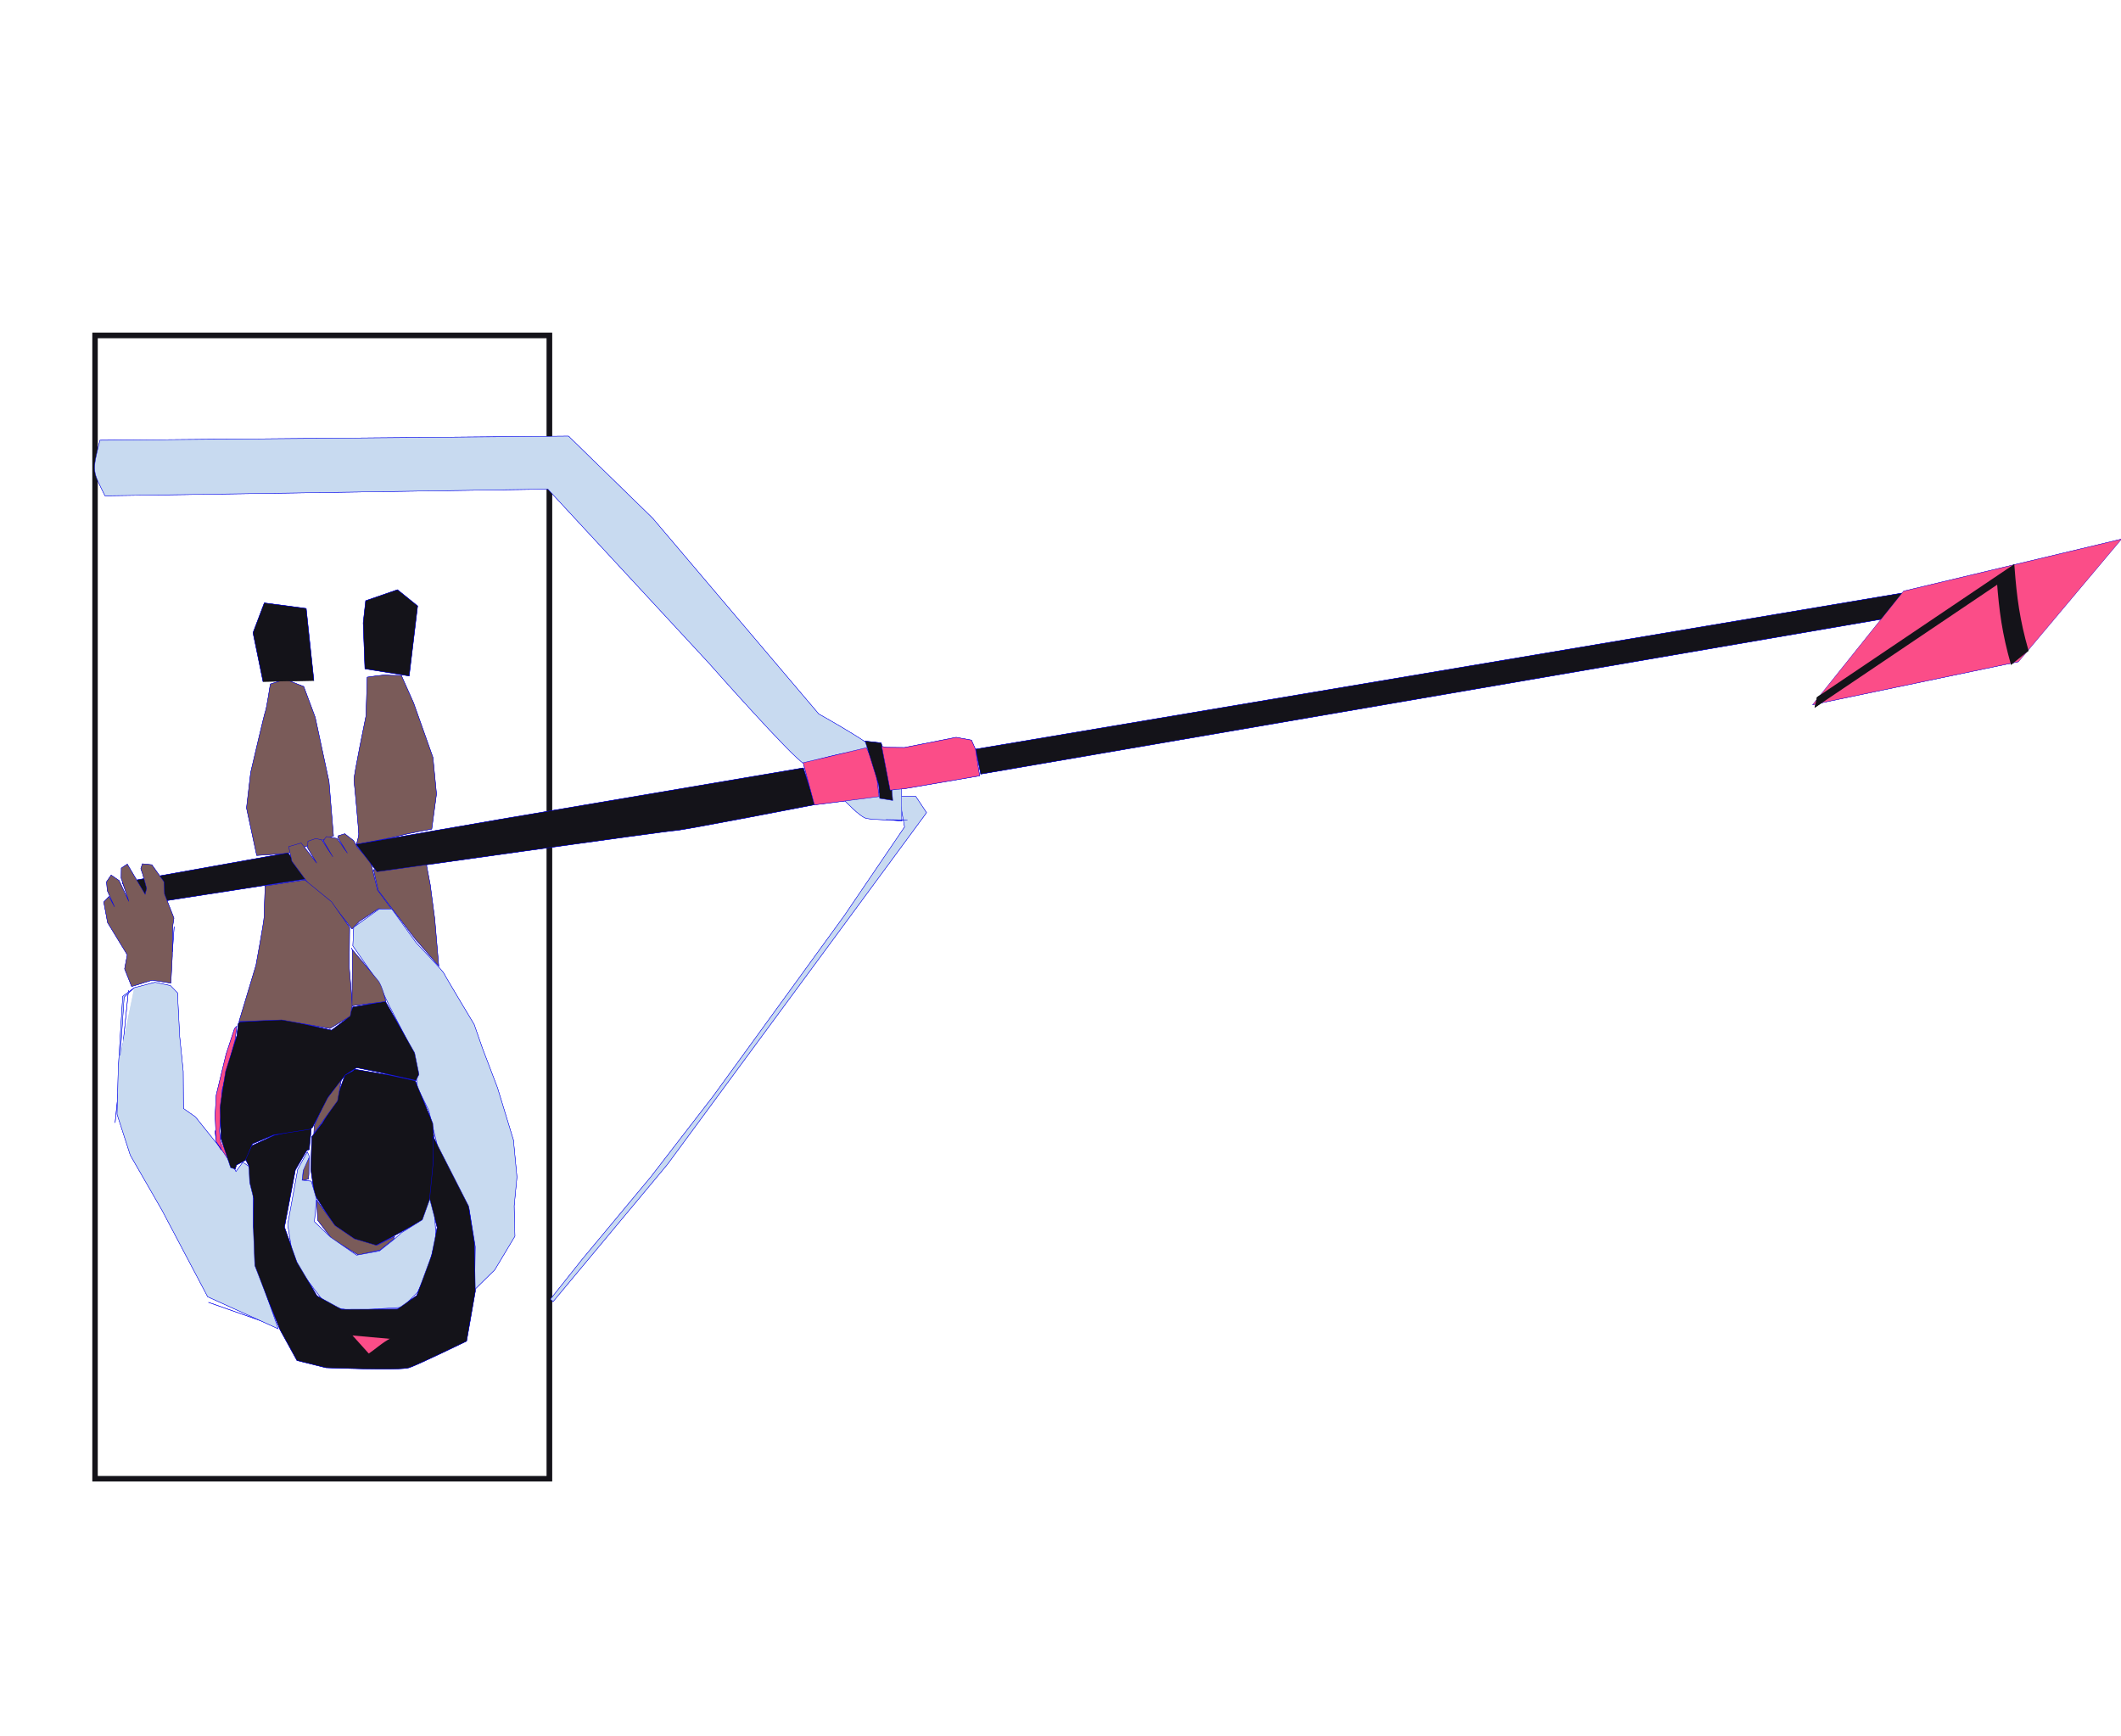 <?xml version="1.0" encoding="UTF-8" standalone="no"?>
<!-- Created with Inkscape (http://www.inkscape.org/) -->

<svg
   version="1.1"
   id="svg192"
   width="4013.055"
   height="3284.697"
   viewBox="0 0 4013.055 3284.697"
   sodipodi:docname="rudern_hebel_1.svg"
   inkscape:version="1.2.1 (9c6d41e410, 2022-07-14)"
   xmlns:inkscape="http://www.inkscape.org/namespaces/inkscape"
   xmlns:sodipodi="http://sodipodi.sourceforge.net/DTD/sodipodi-0.dtd"
   xmlns="http://www.w3.org/2000/svg"
   xmlns:svg="http://www.w3.org/2000/svg">
  <defs
     id="defs196" />
  <sodipodi:namedview
     id="namedview194"
     pagecolor="#ffffff"
     bordercolor="#000000"
     borderopacity="0.25"
     inkscape:showpageshadow="2"
     inkscape:pageopacity="0.0"
     inkscape:pagecheckerboard="0"
     inkscape:deskcolor="#d1d1d1"
     showgrid="false"
     inkscape:zoom="0.16633215"
     inkscape:cx="2425.869"
     inkscape:cy="2594.2069"
     inkscape:window-width="1920"
     inkscape:window-height="1131"
     inkscape:window-x="0"
     inkscape:window-y="0"
     inkscape:window-maximized="1"
     inkscape:current-layer="g198" />
  <g
     inkscape:groupmode="layer"
     inkscape:label="Image"
     id="g198"
     transform="translate(-1584.526,-2798.171)">
    <g
       id="g18933">
      <rect
         style="fill:none;fill-opacity:0.319;stroke:#141319;stroke-width:10;stroke-dasharray:none;stroke-opacity:1"
         id="rect713"
         width="859.695"
         height="2163.15"
         x="1764.331"
         y="3432.686" />
      <path
         style="fill:#daa49a;fill-opacity:0.319;stroke:#0000eb;stroke-width:0.756"
         d="m 1827.608,4671.65 -25.286,250.601"
         id="path369" />
      <path
         style="fill:#daa49a;fill-opacity:0.319;stroke:#0000eb;stroke-width:0.756"
         d="m 1978.948,5262.022 122.632,43.199"
         id="path371" />
      <path
         style="fill:#daa49a;fill-opacity:0.319;stroke:#0000eb;stroke-width:0.756"
         d="m 2069.431,5135.275 -0.02,-119.567"
         id="path373" />
      <path
         style="fill:#daa49a;fill-opacity:0.319;stroke:#0000eb;stroke-width:0.756"
         d="m 1869.152,4437.033 20.861,40.343"
         id="path431" />
      <path
         style="fill:#daa49a;fill-opacity:0.319;stroke:#0000eb;stroke-width:0.756"
         d="m 1891.159,4490.731 10.291,29.966"
         id="path433" />
      <path
         style="fill:#daa49a;fill-opacity:0.319;stroke:#0000eb;stroke-width:0.756"
         d="m 1914.073,4551.233 -3.366,47.517"
         id="path435" />
      <path
         style="fill:#c8daf0;fill-opacity:1;stroke:#0000eb;stroke-width:0.756"
         d="m 3106.236,4243.242 c -22.343,-11.487 -180.517,-190.634 -180.517,-190.634 l -304.636,-329.123 -837.854,12.645 c -22.983,-47.105 -25.44,-43.2 -9.576,-105.04 l 886.474,-7.813 159.548,155.628 313.934,369.985 c 0,0 139.619,77.722 100.758,70.879 -38.861,-6.843 -128.132,23.474 -128.131,23.474 z"
         id="path589"
         sodipodi:nodetypes="ccccccccsc" />
      <path
         style="fill:#7a5b59;fill-opacity:1;stroke:#0000eb;stroke-width:0.756"
         d="m 2096.056,4092.242 c 0,0 -7.566,48.492 -9.237,51.293 -1.67,2.8 -28.003,116.074 -28.003,116.074 l -7.847,67.118 19.257,89.826 58.073,-3.893 87.183,-32.853 -8.516,-103.077 -26.06,-121.469 -21.699,-58.213 -34.889,-13.735 z"
         id="path573" />
      <path
         style="fill:#141319;fill-opacity:1;stroke:#0000eb;stroke-width:0.756"
         d="m 1815.79,4467.9 313.358,-56.173 39.487,48.556 -343.859,53.271 2.694,-22.094 z"
         id="path537"
         sodipodi:nodetypes="cccccc" />
      <path
         style="fill:#7a5b59;fill-opacity:1;stroke:#0000eb;stroke-width:0.756"
         d="m 2250.622,4555.495 -41.758,-52.988 -38.948,-30.106 -33.123,-44.793 -6.105,-27.674 23.537,-6.948 29.563,38.085 -17.205,-28.919 0.573,-12.473 14.84,-5.102 11.462,2.498 20.775,32.186 -17.89,-30.681 5.721,-7.724 20.23,3.715 19.545,27.685 -18.137,-29.642 0.932,-3.277 12.182,-3.712 16.785,13.005 7.126,12.521 24.897,27.628 13.178,53.416 27.295,36.786 -25.635,-1.701 -36.422,24.212 z"
         id="path539" />
      <path
         style="fill:#7a5b59;fill-opacity:1;stroke:#0000eb;stroke-width:0.756"
         d="m 1871.846,4434.222 22.842,32.023 1.146,23.402 17.755,45.374 -2.566,16.819 -0.545,55.547 -2.648,50.669 -35.562,-5.53 -38.729,11.874 -13.239,-33.25 5.01,-26.575 -37.29,-61.054 -7.187,-38.808 9.766,-10.428 10.627,19.607 -13.657,-30.716 -1.523,-16.677 8.762,-12.763 15.073,10.401 18.42,39.407 -14.503,-44.106 0.242,-18.976 11.326,-7.423 11.334,19.238 22.37,37.661 2.855,-10.949 -7.536,-27.569 -3.435,-9.793 3.087,-9.254 z"
         id="path439"
         sodipodi:nodetypes="cccccccccccccccccccccccccccccc" />
      <path
         style="fill:#c8daf0;fill-opacity:1;stroke:#0000eb;stroke-width:0.756"
         d="m 1812.004,4795.067 7.35,-110.399 19.275,-17.824 -21.923,16.233 -8.379,136.151 -2.291,86.867 25.049,77.564 60.186,104.49 86.192,163.296 133.435,60.581 -36.19,-103.128 -10.815,-91.053 -0.606,-90.37 -8.419,-22.969 -10.846,-7.574 -13.048,17.743 -11.385,-21.91 -65.323,-81.551 -22.633,-15.874 -0.479,-70.477 -6.681,-65.581 -4.211,-82.87 -13.272,-13.623 -29.242,-6.179 -39.118,10.235"
         id="path543" />
      <path
         style="fill:#c8daf0;fill-opacity:1;stroke:#0000eb;stroke-width:0.756"
         d="m 2252.175,4587.604 1.665,-35.134 48.049,-34.406 23.787,-0.222 46.112,63.855 c 0,0 51.138,53.785 52.734,58.042 1.596,4.257 57.118,96.542 57.118,96.542 l 15.632,44.948 28.543,75.039 30.128,98.797 6.64,69.876 -5.252,54.974 1.41,56.986 -38.26,63.793 -38.075,37.351 1.431,-81.088 -11.951,-72.961 -48.128,-91.004 -8.412,-14.321 -19.726,-80.51 -21.208,-42.357 -6.744,-64.094 -18.127,-36.01 -28.848,-55.687 -20.953,-44.424 z"
         id="path545" />
      <path
         style="fill:#141319;fill-opacity:1;stroke:#0000eb;stroke-width:0.756"
         d="m 2252.374,4824.233 -15.222,8.152 -17.384,48.482 -25.052,41.491 -20.332,26.437 -1.729,61.876 6.818,47.392 38.27,58.864 37.517,25.505 36.132,14.092 32.733,-17.065 60.871,-33.494 15.836,-40.457 5.097,-106.364 -2.61,-35.928 -33.115,-80.25 -50.483,-11.039 -64.422,-10.902 z"
         id="path547" />
      <path
         style="fill:#7a5b59;fill-opacity:1;stroke:#0000eb;stroke-width:0.756"
         d="m 2230.649,4838.445 -29.179,40.256 -12.269,25.663 -10.199,24.278 -0.545,13.799 44.75,-61.69 z"
         id="path549" />
      <path
         style="fill:#7a5b59;fill-opacity:1;stroke:#0000eb;stroke-width:0.756"
         d="m 2169.31,4988.293 -10.202,19.749 -2.77,23.461 11.795,-2.829 0.784,-9.074 z"
         id="path551" />
      <path
         style="fill:#7a5b59;fill-opacity:1;stroke:#0000eb;stroke-width:0.756"
         d="m 2183.44,5068.528 2.286,38.38 26.18,34.138 50.399,31.2 41.107,-9.14 26.096,-21.126 1.502,-4.478 -34.039,16.757 -41.886,-12.506 -36.758,-25.08 z"
         id="path553" />
      <path
         style="fill:#c8daf0;fill-opacity:1;stroke:#0000eb;stroke-width:0.756"
         d="m 2165.962,4977.613 -18.007,32.598 -19.026,104.314 6.994,44.562 14.682,40.386 41.949,55.132 29.884,18.046 27.297,4.735 96.015,-5.993 28.787,-28.42 19.851,-43.299 15.118,-60.127 -4.007,-61.599 -7.146,-12.997 -14.718,40.936 -39.391,24.502 -13.934,12.467 -27.842,22.091 -43.316,7.913 -49.488,-34.301 -30.307,-29.136 3.834,-43.268 -9.769,-33.296 -17.312,-1.912 2.075,-18.341 11.777,-26.152 z"
         id="path555" />
      <path
         style="fill:#141319;fill-opacity:1;stroke:#0000eb;stroke-width:0.756"
         d="m 2173.682,4930.442 -35.376,8.017 -35.024,7.656 -42.565,19.728 -12.516,23.782 7.21,14.453 1.489,31.037 7.442,30.134 -0.522,54.725 2.793,72.312 24.66,64.073 22.941,57.199 32.188,58.511 54.781,13.656 c 0,0 140.416,5.649 157.448,-0.041 17.032,-5.69 108.693,-50.231 108.693,-50.231 l 16.493,-94.217 -1.721,-92.209 -10.935,-68.985 -67.462,-132.279 c 0,0 0.013,50.534 0.013,53.238 0,2.704 -6.266,64.672 -6.266,64.672 l 14.196,54.674 -10.273,52.018 -28.257,76.757 -36.771,25.747 -105.516,0.331 -46.524,-25.35 -38.108,-64.221 -23.463,-65.884 20.579,-108.026 21.928,-37.43 4.348,-1.171 3.806,-38.815"
         id="path557" />
      <path
         style="fill:#fb4d88;fill-opacity:1;stroke:#0000eb;stroke-width:0.756"
         d="m 2029.139,5010.952 -35.432,-52.785 -2.144,-50.241 2.111,-38.22 18.575,-77.007 15.994,-48.579 3.966,-4.252 -2.745,24.925 -11.138,41.763 -13.975,55.433 -1.12,37.993 -3.44,37.606 2.755,27.651 v 8.147 l -8.664,-14.553 -2.592,-21.737"
         id="path559" />
      <path
         style="fill:#daa49a;fill-opacity:0.319;stroke:#0000eb;stroke-width:0.756"
         d="m 2081.702,4860.997 26.513,7.814 -43.327,18.033"
         id="path561" />
      <path
         style="fill:#141319;fill-opacity:1;stroke:#0000eb;stroke-width:0.756"
         d="m 2035.458,4734.52 -2.854,23.54 -21.164,66.838 c 0,0 -10.606,63.989 -10.606,68.784 0,4.794 1.78,58.406 1.78,58.406 l 18.265,55.165 8.659,2.645 2.503,-7.775 16.587,-8.784 13.598,-31.269 40.101,-16.859 67.791,-10.525 5.553,-3.45 29.505,-57.347 32.718,-42.199 21.46,-13.611 40.969,8.277 71.202,15.907 5.772,-11.482 -8.31,-40.791 -55.377,-97.397 -61.179,10.678 -10.958,21.674 -29.734,22.193 -92.644,-20.612 -81.538,5.089 z"
         id="path563" />
      <path
         style="fill:#7a5b59;fill-opacity:1;stroke:#0000eb;stroke-width:0.756"
         d="m 2086.02,4479.272 c 0,0 -1.718,45.032 -1.718,53.235 0,8.203 -15.446,91.692 -15.446,91.692 l -32.063,106.56 80.564,-3.058 91.529,16.233 38.191,-23.237 4.152,-20.65 -6.026,-73.035 0.812,-74.199 -34.177,-48.607 -50.491,-41.236 -75.67,11.424 z"
         id="path565" />
      <path
         style="fill:#daa49a;fill-opacity:0.319;stroke:#0000eb;stroke-width:0.756"
         d="m 2270.631,4647.434 -21.052,-55.993 z"
         id="path567" />
      <path
         style="fill:#7a5b59;fill-opacity:1;stroke:#0000eb;stroke-width:0.756"
         d="m 2251.315,4595.168 -0.738,105.722 63.877,-7.966 c 0,0 -6.031,-29.151 -14.817,-39.979 -8.786,-10.828 -48.322,-57.777 -48.322,-57.777 z"
         id="path569" />
      <path
         style="fill:#7a5b59;fill-opacity:1;stroke:#0000eb;stroke-width:0.756"
         d="m 2291.36,4443.624 8.763,38.999 70.558,92.601 43.976,50.333 -7.658,-89.347 -8.432,-63.87 -7.396,-39.286 z"
         id="path571" />
      <path
         style="fill:#7a5b59;fill-opacity:1;stroke:#0000eb;stroke-width:0.756"
         d="m 2279.335,4079.278 -2.332,73.318 c 0,0 -23.863,115.394 -22.766,121.93 1.097,6.535 9.122,97.082 9.122,101.679 0,4.598 -4.415,19.196 -4.415,19.196 0,0 67.098,-12.139 81.254,-16.116 14.155,-3.977 61.229,-12.642 61.229,-12.642 l 8.919,-66.391 -6.678,-69.097 -36.511,-102.84 -23.295,-52.339 c 0,0 -22.394,0.244 -27.438,-0.654 -5.043,-0.899 -37.089,3.956 -37.089,3.956 z"
         id="path575"
         sodipodi:nodetypes="ccsscscccccsc" />
      <path
         style="fill:#141319;fill-opacity:1;stroke:#0000eb;stroke-width:0.756"
         d="m 2258.314,4395.565 272.954,-47.375 573.313,-97.239 22.043,69.407 c 0,0 -252.088,49.05 -263.962,49.05 -11.874,0 -564.968,77.972 -564.968,77.972 z"
         id="path577"
         sodipodi:nodetypes="ccccscc" />
      <path
         style="fill:#c8daf0;fill-opacity:1;stroke:#0000eb;stroke-width:0.756"
         d="m 3285.892,4304.883 10.179,57.808 -113.778,167.395 -247.862,341.18 -118.396,153.286 -129.929,156.005 -59.989,75.362 4.79,4.81 216.657,-260.012 490.021,-665.11 -20.423,-30.734 z"
         id="path585"
         sodipodi:nodetypes="cccccccccccc" />
      <path
         style="fill:#c8daf0;fill-opacity:1;stroke:#0000eb;stroke-width:0.756"
         d="m 3260.525,4348.831 c 6.222,0 56.066,1.166 36.269,1.166 -19.797,0 -60.664,-0.886 -72.941,-3.554 -12.276,-2.668 -42.426,-34.954 -42.426,-34.954 l 108.921,-22.726 0.326,62.528 z"
         id="path587"
         sodipodi:nodetypes="csscccc" />
      <path
         style="fill:#fb4d88;fill-opacity:1;stroke:#0000eb;stroke-width:0.756"
         d="m 3104.23,4241.139 21.218,79.718 122.205,-15.612 -6.309,-55.466 -17.511,-37.048 z"
         id="path579" />
      <path
         style="fill:#141319;fill-opacity:1;stroke:#0000eb;stroke-width:0.756"
         d="m 3221.378,4200.2 25.775,83.181 1.787,25.159 24.67,3.956 -3.6,-42.873 -18.254,-65.981 z"
         id="path583" />
      <path
         style="fill:#141319;fill-opacity:1;stroke:#0000eb;stroke-width:0.756"
         d="m 3430.45,4215.52 1773.494,-298.784 -0.662,42.735 -1763.161,303.157 z"
         id="path591"
         sodipodi:nodetypes="ccccc" />
      <path
         style="fill:#fb4d88;fill-opacity:1;stroke:#0000eb;stroke-width:0.756"
         d="m 3252.795,4210.353 15.885,82.673 27.753,-2.884 141.538,-24.247 -7.668,-49.951 -7.735,-17.521 -28.942,-5.326 -97.728,19.308 -34.105,-0.316 z"
         id="path581"
         sodipodi:nodetypes="cccccccccc" />
      <path
         style="fill:#141319;fill-opacity:1;stroke:#0000eb;stroke-width:0.756"
         d="m 2082.262,4087.858 -19.003,-92.641 21.367,-56.403 79.19,10.522 14.539,136.604"
         id="path653"
         sodipodi:nodetypes="ccccc" />
      <path
         style="fill:#141319;fill-opacity:1;stroke:#0000eb;stroke-width:0.756"
         d="m 2275.05,4063.478 -3.332,-86.843 4.709,-41.956 60.123,-20.81 38.097,30.714 -15.951,132.412 z"
         id="path655"
         sodipodi:nodetypes="ccccccc" />
      <g
         id="g18593"
         transform="matrix(0.626,0,-0.923,1.002,5548.359,-9.081)">
        <path
           style="fill:#fb4d88;fill-opacity:1;stroke:#0000eb;stroke-width:0.756"
           d="m 5198.015,3917.682 41.334,214.517 502.355,-81.155 -29.985,-231.555 z"
           id="path593" />
        <path
           style="fill:#fb4d88;fill-opacity:1;stroke:#141319;stroke-width:30;stroke-dasharray:none;stroke-opacity:1"
           d="m 5242.549,4127.956 217.698,-241.702 c 90.115,56.397 159.654,97.859 274.507,157.345"
           id="path10617"
           sodipodi:nodetypes="ccc" />
      </g>
      <path
         style="fill:#fb4d88;fill-opacity:1;stroke:#141319;stroke-width:4.646;stroke-dasharray:none;stroke-opacity:1"
         d="m 2248.095,5324.412 33.714,37.432 c 13.956,-8.734 26.285,-21.226 44.072,-30.438"
         id="path10625"
         sodipodi:nodetypes="ccc" />
    </g>
    <g
       id="g19017">
      <rect
         style="fill:none;fill-opacity:0.319;stroke:#141319;stroke-width:10;stroke-dasharray:none;stroke-opacity:1"
         id="rect18935"
         width="859.695"
         height="2163.15"
         x="1764.331"
         y="3432.686" />
      <path
         style="fill:#daa49a;fill-opacity:0.319;stroke:#0000eb;stroke-width:0.756"
         d="m 1827.608,4671.65 -25.286,250.601"
         id="path18937" />
      <path
         style="fill:#daa49a;fill-opacity:0.319;stroke:#0000eb;stroke-width:0.756"
         d="m 1978.948,5262.022 122.632,43.199"
         id="path18939" />
      <path
         style="fill:#daa49a;fill-opacity:0.319;stroke:#0000eb;stroke-width:0.756"
         d="m 2069.431,5135.275 -0.02,-119.567"
         id="path18941" />
      <path
         style="fill:#daa49a;fill-opacity:0.319;stroke:#0000eb;stroke-width:0.756"
         d="m 1869.152,4437.033 20.861,40.343"
         id="path18943" />
      <path
         style="fill:#daa49a;fill-opacity:0.319;stroke:#0000eb;stroke-width:0.756"
         d="m 1891.159,4490.731 10.291,29.966"
         id="path18945" />
      <path
         style="fill:#daa49a;fill-opacity:0.319;stroke:#0000eb;stroke-width:0.756"
         d="m 1914.073,4551.233 -3.366,47.517"
         id="path18947" />
      <path
         style="fill:#c8daf0;fill-opacity:1;stroke:#0000eb;stroke-width:0.756"
         d="m 3106.236,4243.242 c -22.343,-11.487 -180.517,-190.634 -180.517,-190.634 l -304.636,-329.123 -837.854,12.645 c -22.983,-47.105 -25.44,-43.2 -9.576,-105.04 l 886.474,-7.813 159.548,155.628 313.934,369.985 c 0,0 139.619,77.722 100.758,70.879 -38.861,-6.843 -128.132,23.474 -128.131,23.474 z"
         id="path18949"
         sodipodi:nodetypes="ccccccccsc" />
      <path
         style="fill:#7a5b59;fill-opacity:1;stroke:#0000eb;stroke-width:0.756"
         d="m 2096.056,4092.242 c 0,0 -7.566,48.492 -9.237,51.293 -1.67,2.8 -28.003,116.074 -28.003,116.074 l -7.847,67.118 19.257,89.826 58.073,-3.893 87.183,-32.853 -8.516,-103.077 -26.06,-121.469 -21.699,-58.213 -34.889,-13.735 z"
         id="path18951" />
      <path
         style="fill:#141319;fill-opacity:1;stroke:#0000eb;stroke-width:0.756"
         d="m 1815.79,4467.9 313.358,-56.173 39.487,48.556 -343.859,53.271 2.694,-22.094 z"
         id="path18953"
         sodipodi:nodetypes="cccccc" />
      <path
         style="fill:#7a5b59;fill-opacity:1;stroke:#0000eb;stroke-width:0.756"
         d="m 2250.622,4555.495 -41.758,-52.988 -38.948,-30.106 -33.123,-44.793 -6.105,-27.674 23.537,-6.948 29.563,38.085 -17.205,-28.919 0.573,-12.473 14.84,-5.102 11.462,2.498 20.775,32.186 -17.89,-30.681 5.721,-7.724 20.23,3.715 19.545,27.685 -18.137,-29.642 0.932,-3.277 12.182,-3.712 16.785,13.005 7.126,12.521 24.897,27.628 13.178,53.416 27.295,36.786 -25.635,-1.701 -36.422,24.212 z"
         id="path18955" />
      <path
         style="fill:#7a5b59;fill-opacity:1;stroke:#0000eb;stroke-width:0.756"
         d="m 1871.846,4434.222 22.842,32.023 1.146,23.402 17.755,45.374 -2.566,16.819 -0.545,55.547 -2.648,50.669 -35.562,-5.53 -38.729,11.874 -13.239,-33.25 5.01,-26.575 -37.29,-61.054 -7.187,-38.808 9.766,-10.428 10.627,19.607 -13.657,-30.716 -1.523,-16.677 8.762,-12.763 15.073,10.401 18.42,39.407 -14.503,-44.106 0.242,-18.976 11.326,-7.423 11.334,19.238 22.37,37.661 2.855,-10.949 -7.536,-27.569 -3.435,-9.793 3.087,-9.254 z"
         id="path18957"
         sodipodi:nodetypes="cccccccccccccccccccccccccccccc" />
      <path
         style="fill:#c8daf0;fill-opacity:1;stroke:#0000eb;stroke-width:0.756"
         d="m 1812.004,4795.067 7.35,-110.399 19.275,-17.824 -21.923,16.233 -8.379,136.151 -2.291,86.867 25.049,77.564 60.186,104.49 86.192,163.296 133.435,60.581 -36.19,-103.128 -10.815,-91.053 -0.606,-90.37 -8.419,-22.969 -10.846,-7.574 -13.048,17.743 -11.385,-21.91 -65.323,-81.551 -22.633,-15.874 -0.479,-70.477 -6.681,-65.581 -4.211,-82.87 -13.272,-13.623 -29.242,-6.179 -39.118,10.235"
         id="path18959" />
      <path
         style="fill:#c8daf0;fill-opacity:1;stroke:#0000eb;stroke-width:0.756"
         d="m 2252.175,4587.604 1.665,-35.134 48.049,-34.406 23.787,-0.222 46.112,63.855 c 0,0 51.138,53.785 52.734,58.042 1.596,4.257 57.118,96.542 57.118,96.542 l 15.632,44.948 28.543,75.039 30.128,98.797 6.64,69.876 -5.252,54.974 1.41,56.986 -38.26,63.793 -38.075,37.351 1.431,-81.088 -11.951,-72.961 -48.128,-91.004 -8.412,-14.321 -19.726,-80.51 -21.208,-42.357 -6.744,-64.094 -18.127,-36.01 -28.848,-55.687 -20.953,-44.424 z"
         id="path18961" />
      <path
         style="fill:#141319;fill-opacity:1;stroke:#0000eb;stroke-width:0.756"
         d="m 2252.374,4824.233 -15.222,8.152 -17.384,48.482 -25.052,41.491 -20.332,26.437 -1.729,61.876 6.818,47.392 38.27,58.864 37.517,25.505 36.132,14.092 32.733,-17.065 60.871,-33.494 15.836,-40.457 5.097,-106.364 -2.61,-35.928 -33.115,-80.25 -50.483,-11.039 -64.422,-10.902 z"
         id="path18963" />
      <path
         style="fill:#7a5b59;fill-opacity:1;stroke:#0000eb;stroke-width:0.756"
         d="m 2230.649,4838.445 -29.179,40.256 -12.269,25.663 -10.199,24.278 -0.545,13.799 44.75,-61.69 z"
         id="path18965" />
      <path
         style="fill:#7a5b59;fill-opacity:1;stroke:#0000eb;stroke-width:0.756"
         d="m 2169.31,4988.293 -10.202,19.749 -2.77,23.461 11.795,-2.829 0.784,-9.074 z"
         id="path18967" />
      <path
         style="fill:#7a5b59;fill-opacity:1;stroke:#0000eb;stroke-width:0.756"
         d="m 2183.44,5068.528 2.286,38.38 26.18,34.138 50.399,31.2 41.107,-9.14 26.096,-21.126 1.502,-4.478 -34.039,16.757 -41.886,-12.506 -36.758,-25.08 z"
         id="path18969" />
      <path
         style="fill:#c8daf0;fill-opacity:1;stroke:#0000eb;stroke-width:0.756"
         d="m 2165.962,4977.613 -18.007,32.598 -19.026,104.314 6.994,44.562 14.682,40.386 41.949,55.132 29.884,18.046 27.297,4.735 96.015,-5.993 28.787,-28.42 19.851,-43.299 15.118,-60.127 -4.007,-61.599 -7.146,-12.997 -14.718,40.936 -39.391,24.502 -13.934,12.467 -27.842,22.091 -43.316,7.913 -49.488,-34.301 -30.307,-29.136 3.834,-43.268 -9.769,-33.296 -17.312,-1.912 2.075,-18.341 11.777,-26.152 z"
         id="path18971" />
      <path
         style="fill:#141319;fill-opacity:1;stroke:#0000eb;stroke-width:0.756"
         d="m 2173.682,4930.442 -35.376,8.017 -35.024,7.656 -42.565,19.728 -12.516,23.782 7.21,14.453 1.489,31.037 7.442,30.134 -0.522,54.725 2.793,72.312 24.66,64.073 22.941,57.199 32.188,58.511 54.781,13.656 c 0,0 140.416,5.649 157.448,-0.041 17.032,-5.69 108.693,-50.231 108.693,-50.231 l 16.493,-94.217 -1.721,-92.209 -10.935,-68.985 -67.462,-132.279 c 0,0 0.013,50.534 0.013,53.238 0,2.704 -6.266,64.672 -6.266,64.672 l 14.196,54.674 -10.273,52.018 -28.257,76.757 -36.771,25.747 -105.516,0.331 -46.524,-25.35 -38.108,-64.221 -23.463,-65.884 20.579,-108.026 21.928,-37.43 4.348,-1.171 3.806,-38.815"
         id="path18973" />
      <path
         style="fill:#fb4d88;fill-opacity:1;stroke:#0000eb;stroke-width:0.756"
         d="m 2029.139,5010.952 -35.432,-52.785 -2.144,-50.241 2.111,-38.22 18.575,-77.007 15.994,-48.579 3.966,-4.252 -2.745,24.925 -11.138,41.763 -13.975,55.433 -1.12,37.993 -3.44,37.606 2.755,27.651 v 8.147 l -8.664,-14.553 -2.592,-21.737"
         id="path18975" />
      <path
         style="fill:#daa49a;fill-opacity:0.319;stroke:#0000eb;stroke-width:0.756"
         d="m 2081.702,4860.997 26.513,7.814 -43.327,18.033"
         id="path18977" />
      <path
         style="fill:#141319;fill-opacity:1;stroke:#0000eb;stroke-width:0.756"
         d="m 2035.458,4734.52 -2.854,23.54 -21.164,66.838 c 0,0 -10.606,63.989 -10.606,68.784 0,4.794 1.78,58.406 1.78,58.406 l 18.265,55.165 8.659,2.645 2.503,-7.775 16.587,-8.784 13.598,-31.269 40.101,-16.859 67.791,-10.525 5.553,-3.45 29.505,-57.347 32.718,-42.199 21.46,-13.611 40.969,8.277 71.202,15.907 5.772,-11.482 -8.31,-40.791 -55.377,-97.397 -61.179,10.678 -10.958,21.674 -29.734,22.193 -92.644,-20.612 -81.538,5.089 z"
         id="path18979" />
      <path
         style="fill:#7a5b59;fill-opacity:1;stroke:#0000eb;stroke-width:0.756"
         d="m 2086.02,4479.272 c 0,0 -1.718,45.032 -1.718,53.235 0,8.203 -15.446,91.692 -15.446,91.692 l -32.063,106.56 80.564,-3.058 91.529,16.233 38.191,-23.237 4.152,-20.65 -6.026,-73.035 0.812,-74.199 -34.177,-48.607 -50.491,-41.236 -75.67,11.424 z"
         id="path18981" />
      <path
         style="fill:#daa49a;fill-opacity:0.319;stroke:#0000eb;stroke-width:0.756"
         d="m 2270.631,4647.434 -21.052,-55.993 z"
         id="path18983" />
      <path
         style="fill:#7a5b59;fill-opacity:1;stroke:#0000eb;stroke-width:0.756"
         d="m 2251.315,4595.168 -0.738,105.722 63.877,-7.966 c 0,0 -6.031,-29.151 -14.817,-39.979 -8.786,-10.828 -48.322,-57.777 -48.322,-57.777 z"
         id="path18985" />
      <path
         style="fill:#7a5b59;fill-opacity:1;stroke:#0000eb;stroke-width:0.756"
         d="m 2291.36,4443.624 8.763,38.999 70.558,92.601 43.976,50.333 -7.658,-89.347 -8.432,-63.87 -7.396,-39.286 z"
         id="path18987" />
      <path
         style="fill:#7a5b59;fill-opacity:1;stroke:#0000eb;stroke-width:0.756"
         d="m 2279.335,4079.278 -2.332,73.318 c 0,0 -23.863,115.394 -22.766,121.93 1.097,6.535 9.122,97.082 9.122,101.679 0,4.598 -4.415,19.196 -4.415,19.196 0,0 67.098,-12.139 81.254,-16.116 14.155,-3.977 61.229,-12.642 61.229,-12.642 l 8.919,-66.391 -6.678,-69.097 -36.511,-102.84 -23.295,-52.339 c 0,0 -22.394,0.244 -27.438,-0.654 -5.043,-0.899 -37.089,3.956 -37.089,3.956 z"
         id="path18989"
         sodipodi:nodetypes="ccsscscccccsc" />
      <path
         style="fill:#141319;fill-opacity:1;stroke:#0000eb;stroke-width:0.756"
         d="m 2258.314,4395.565 272.954,-47.375 573.313,-97.239 22.043,69.407 c 0,0 -252.088,49.05 -263.962,49.05 -11.874,0 -564.968,77.972 -564.968,77.972 z"
         id="path18991"
         sodipodi:nodetypes="ccccscc" />
      <path
         style="fill:#c8daf0;fill-opacity:1;stroke:#0000eb;stroke-width:0.756"
         d="m 3285.892,4304.883 10.179,57.808 -113.778,167.395 -247.862,341.18 -118.396,153.286 -129.929,156.005 -59.989,75.362 4.79,4.81 216.657,-260.012 490.021,-665.11 -20.423,-30.734 z"
         id="path18993"
         sodipodi:nodetypes="cccccccccccc" />
      <path
         style="fill:#c8daf0;fill-opacity:1;stroke:#0000eb;stroke-width:0.756"
         d="m 3260.525,4348.831 c 6.222,0 56.066,1.166 36.269,1.166 -19.797,0 -60.664,-0.886 -72.941,-3.554 -12.276,-2.668 -42.426,-34.954 -42.426,-34.954 l 108.921,-22.726 0.326,62.528 z"
         id="path18995"
         sodipodi:nodetypes="csscccc" />
      <path
         style="fill:#fb4d88;fill-opacity:1;stroke:#0000eb;stroke-width:0.756"
         d="m 3104.23,4241.139 21.218,79.718 122.205,-15.612 -6.309,-55.466 -17.511,-37.048 z"
         id="path18997" />
      <path
         style="fill:#141319;fill-opacity:1;stroke:#0000eb;stroke-width:0.756"
         d="m 3221.378,4200.2 25.775,83.181 1.787,25.159 24.67,3.956 -3.6,-42.873 -18.254,-65.981 z"
         id="path18999" />
      <path
         style="fill:#141319;fill-opacity:1;stroke:#0000eb;stroke-width:0.756"
         d="m 3430.45,4215.52 1773.494,-298.784 -0.662,42.735 -1763.161,303.157 z"
         id="path19001"
         sodipodi:nodetypes="ccccc" />
      <path
         style="fill:#fb4d88;fill-opacity:1;stroke:#0000eb;stroke-width:0.756"
         d="m 3252.795,4210.353 15.885,82.673 27.753,-2.884 141.538,-24.247 -7.668,-49.951 -7.735,-17.521 -28.942,-5.326 -97.728,19.308 -34.105,-0.316 z"
         id="path19003"
         sodipodi:nodetypes="cccccccccc" />
      <path
         style="fill:#141319;fill-opacity:1;stroke:#0000eb;stroke-width:0.756"
         d="m 2082.262,4087.858 -19.003,-92.641 21.367,-56.403 79.19,10.522 14.539,136.604"
         id="path19005"
         sodipodi:nodetypes="ccccc" />
      <path
         style="fill:#141319;fill-opacity:1;stroke:#0000eb;stroke-width:0.756"
         d="m 2275.05,4063.478 -3.332,-86.843 4.709,-41.956 60.123,-20.81 38.097,30.714 -15.951,132.412 z"
         id="path19007"
         sodipodi:nodetypes="ccccccc" />
      <g
         id="g19013"
         transform="matrix(0.626,0,-0.923,1.002,5548.359,-9.081)">
        <path
           style="fill:#fb4d88;fill-opacity:1;stroke:#0000eb;stroke-width:0.756"
           d="m 5198.015,3917.682 41.334,214.517 502.355,-81.155 -29.985,-231.555 z"
           id="path19009" />
        <path
           style="fill:#fb4d88;fill-opacity:1;stroke:#141319;stroke-width:30;stroke-dasharray:none;stroke-opacity:1"
           d="m 5242.549,4127.956 217.698,-241.702 c 90.115,56.397 159.654,97.859 274.507,157.345"
           id="path19011"
           sodipodi:nodetypes="ccc" />
      </g>
      <path
         style="fill:#fb4d88;fill-opacity:1;stroke:#141319;stroke-width:4.646;stroke-dasharray:none;stroke-opacity:1"
         d="m 2248.095,5324.412 33.714,37.432 c 13.956,-8.734 26.285,-21.226 44.072,-30.438"
         id="path19015"
         sodipodi:nodetypes="ccc" />
    </g>
  </g>
</svg>

